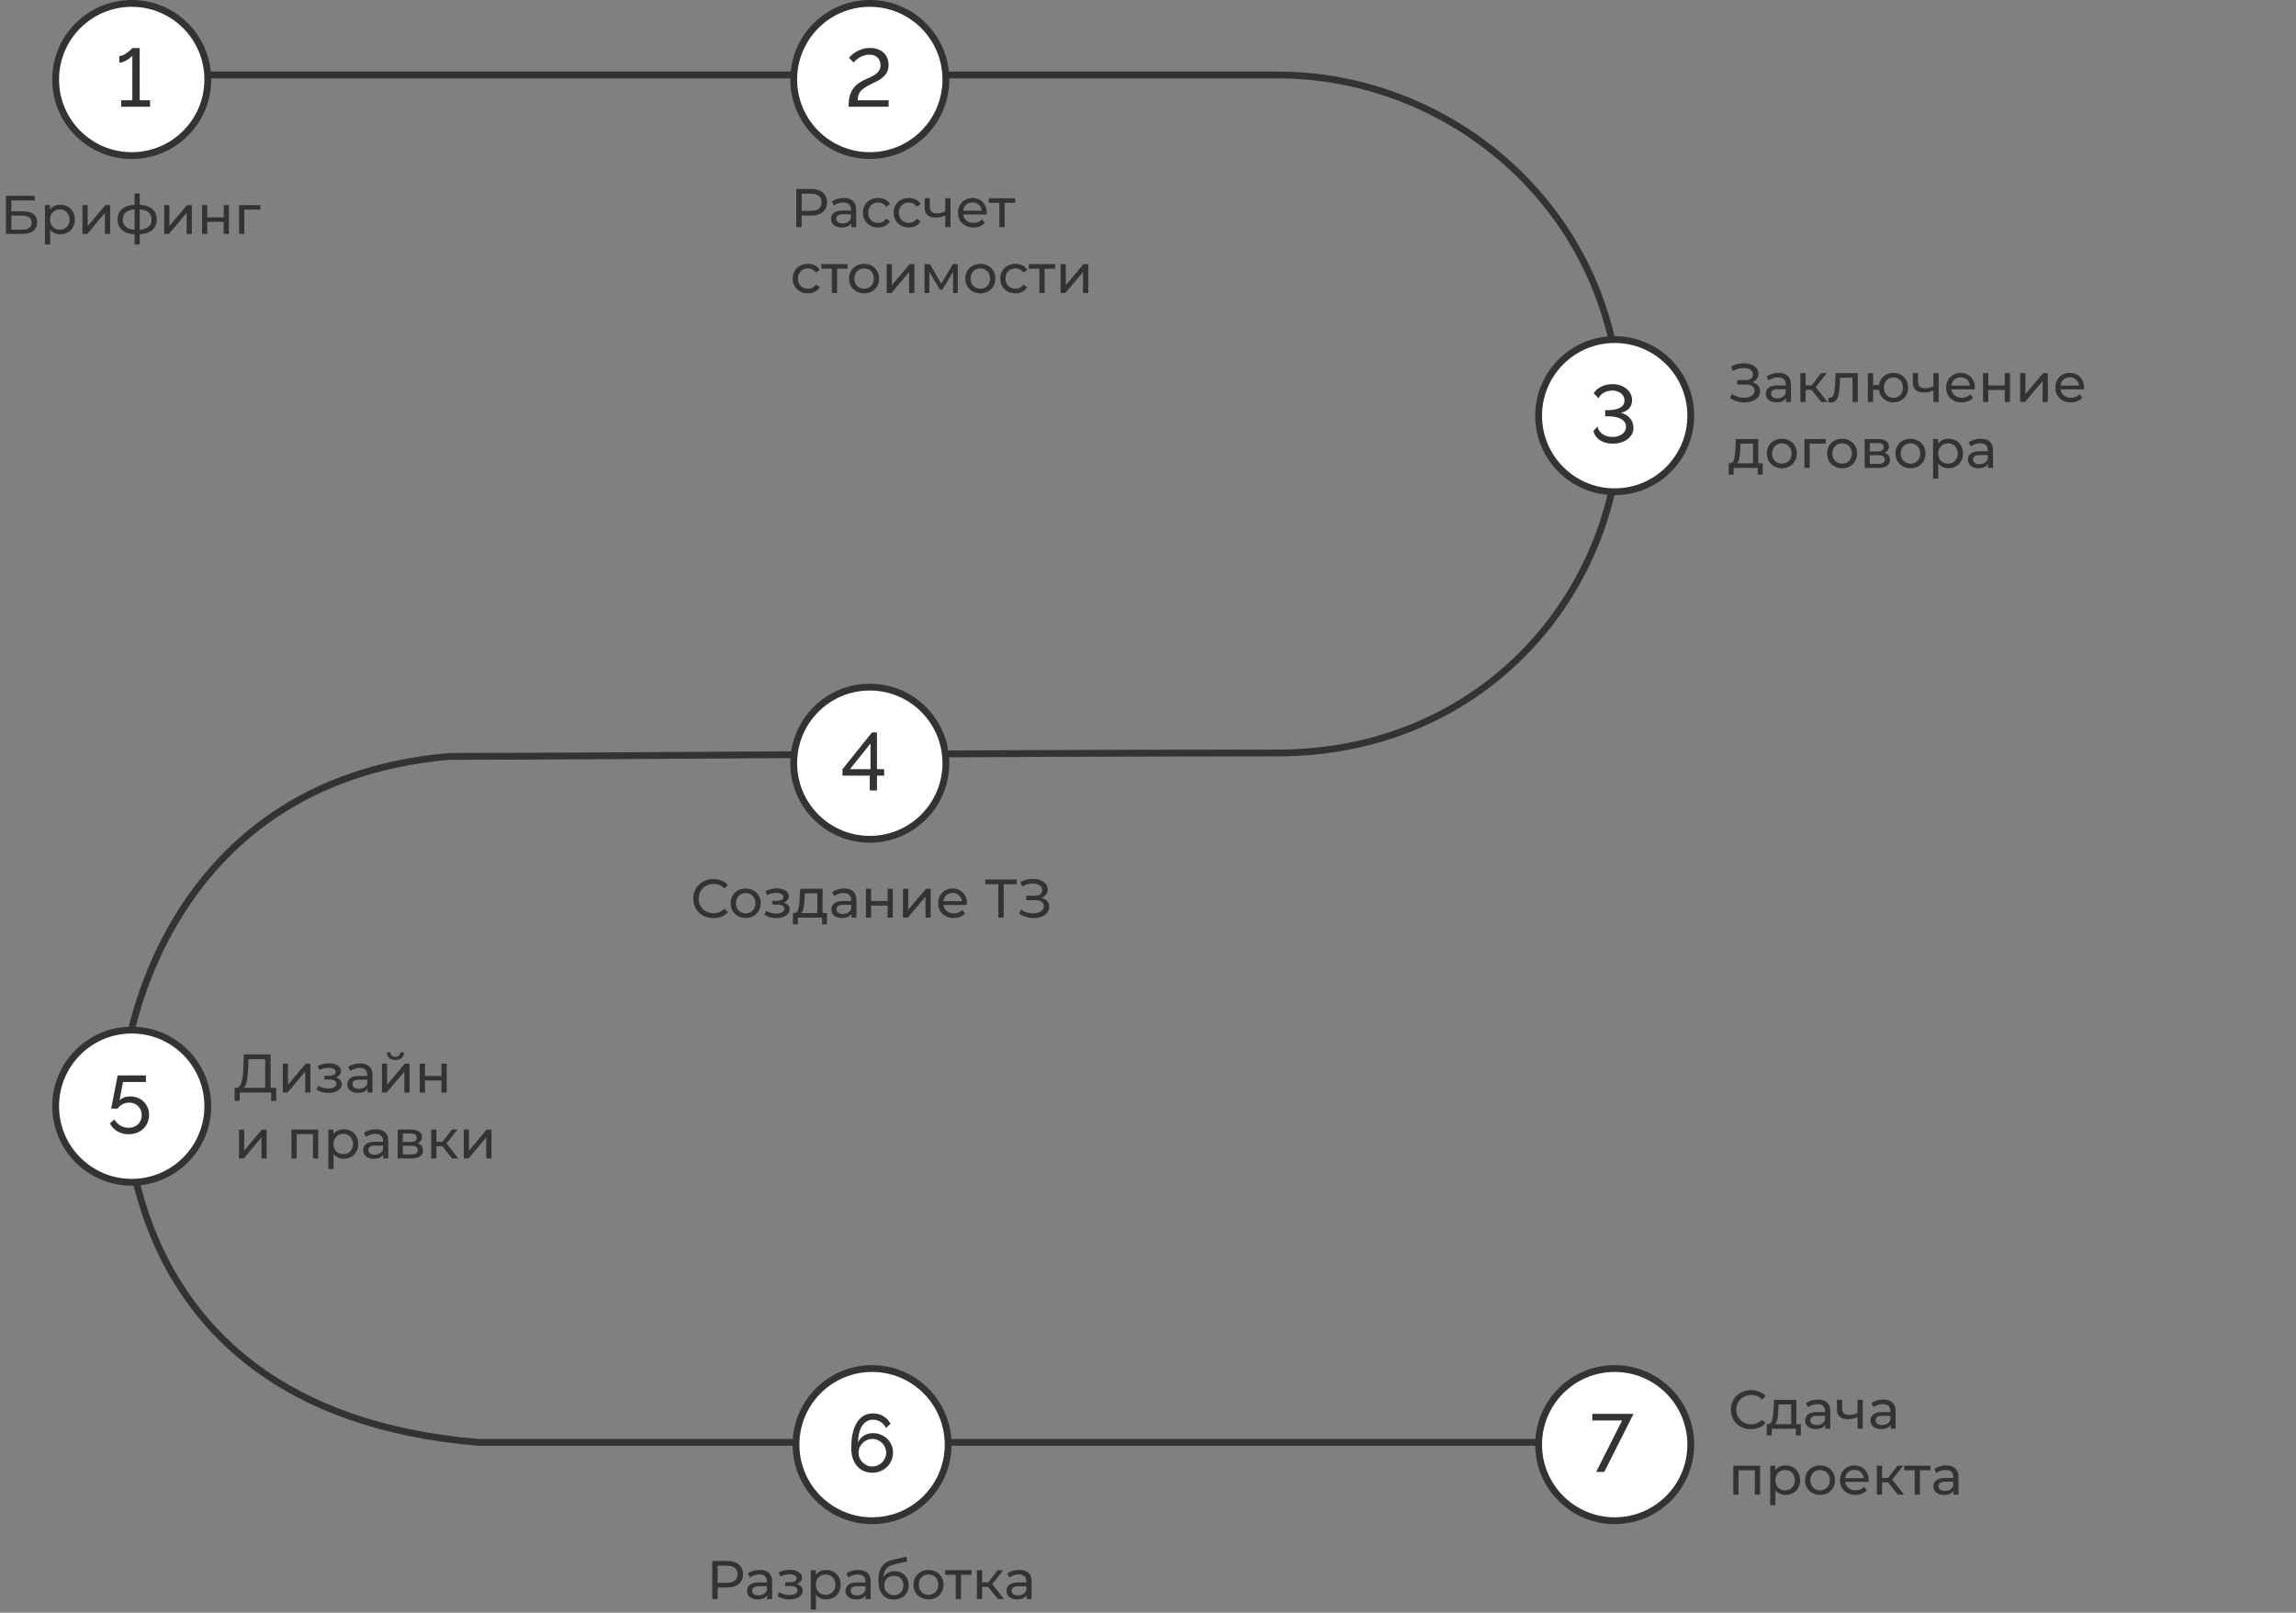 <svg width="1011" height="710" viewBox="0 0 1011 710" fill="none" xmlns="http://www.w3.org/2000/svg">
<rect x="0" y="0" width="1011" height="710" fill="#808080" stroke="none"/>
<path d="M2.616 86.2H15.288V88.24H4.992V93.04H10.224C12.224 93.04 13.744 93.456 14.784 94.288C15.824 95.12 16.344 96.32 16.344 97.888C16.344 99.536 15.776 100.8 14.64 101.68C13.52 102.56 11.912 103 9.816 103H2.616L2.616 86.2ZM9.72 101.104C11.096 101.104 12.144 100.84 12.864 100.312C13.584 99.784 13.944 99.008 13.944 97.984C13.944 95.952 12.536 94.936 9.72 94.936H4.992V101.104H9.72ZM26.531 90.16C27.763 90.16 28.867 90.432 29.843 90.976C30.819 91.52 31.579 92.28 32.123 93.256C32.683 94.232 32.963 95.36 32.963 96.64C32.963 97.92 32.683 99.056 32.123 100.048C31.579 101.024 30.819 101.784 29.843 102.328C28.867 102.872 27.763 103.144 26.531 103.144C25.619 103.144 24.779 102.968 24.011 102.616C23.259 102.264 22.619 101.752 22.091 101.08V107.656H19.787V90.28H21.995V92.296C22.507 91.592 23.155 91.064 23.939 90.712C24.723 90.344 25.587 90.16 26.531 90.16ZM26.339 101.128C27.155 101.128 27.883 100.944 28.523 100.576C29.179 100.192 29.691 99.664 30.059 98.992C30.443 98.304 30.635 97.52 30.635 96.64C30.635 95.76 30.443 94.984 30.059 94.312C29.691 93.624 29.179 93.096 28.523 92.728C27.883 92.36 27.155 92.176 26.339 92.176C25.539 92.176 24.811 92.368 24.155 92.752C23.515 93.12 23.003 93.64 22.619 94.312C22.251 94.984 22.067 95.76 22.067 96.64C22.067 97.52 22.251 98.304 22.619 98.992C22.987 99.664 23.499 100.192 24.155 100.576C24.811 100.944 25.539 101.128 26.339 101.128ZM36.31 90.28H38.614V99.544L46.414 90.28H48.502V103H46.198V93.736L38.422 103H36.31V90.28ZM69.03 96.616C69.03 98.584 68.374 100.136 67.062 101.272C65.75 102.408 63.902 103.04 61.518 103.168V107.656H59.262V103.168C56.878 103.04 55.03 102.416 53.718 101.296C52.422 100.16 51.774 98.6 51.774 96.616C51.774 94.648 52.422 93.112 53.718 92.008C55.014 90.904 56.862 90.288 59.262 90.16V85.192H61.518V90.16C63.902 90.288 65.75 90.912 67.062 92.032C68.374 93.136 69.03 94.664 69.03 96.616ZM54.054 96.616C54.054 97.976 54.486 99.04 55.35 99.808C56.23 100.576 57.534 101.016 59.262 101.128V92.2C57.518 92.312 56.214 92.744 55.35 93.496C54.486 94.248 54.054 95.288 54.054 96.616ZM61.518 101.152C65.006 100.88 66.75 99.368 66.75 96.616C66.75 95.272 66.31 94.232 65.43 93.496C64.55 92.744 63.246 92.312 61.518 92.2V101.152ZM72.287 90.28H74.591V99.544L82.391 90.28H84.479V103H82.175V93.736L74.399 103H72.287V90.28ZM88.951 90.28H91.255V95.68H98.503V90.28H100.807V103H98.503V97.672L91.255 97.672V103H88.951V90.28ZM114.647 92.296H107.591V103H105.287V90.28H114.647V92.296Z" fill="#333333"/>
<circle cx="58" cy="35" r="33.5" fill="white" stroke="#333333" stroke-width="3"/>
<path d="M66.084 44.12V47H53.376V44.12H58.272V24.5C58.08 24.788 57.756 25.112 57.3 25.472C56.868 25.808 56.376 26.144 55.824 26.48C55.296 26.792 54.732 27.056 54.132 27.272C53.556 27.488 53.028 27.596 52.548 27.596V24.644C53.196 24.644 53.844 24.476 54.492 24.14C55.164 23.78 55.776 23.384 56.328 22.952C56.88 22.52 57.336 22.124 57.696 21.764C58.056 21.404 58.248 21.2 58.272 21.152H61.512V44.12H66.084Z" fill="#333333"/>
<path d="M771.656 168.24C772.712 168.528 773.536 169.032 774.128 169.752C774.72 170.456 775.016 171.304 775.016 172.296C775.016 173.288 774.696 174.16 774.056 174.912C773.432 175.648 772.592 176.216 771.536 176.616C770.496 177 769.36 177.192 768.128 177.192C767.008 177.192 765.896 177.024 764.792 176.688C763.688 176.352 762.68 175.848 761.768 175.176L762.608 173.4C763.344 173.976 764.168 174.408 765.08 174.696C765.992 174.984 766.912 175.128 767.84 175.128C769.184 175.128 770.312 174.848 771.224 174.288C772.136 173.712 772.592 172.928 772.592 171.936C772.592 171.088 772.248 170.44 771.56 169.992C770.872 169.528 769.904 169.296 768.656 169.296H764.912V167.352H768.488C769.56 167.352 770.392 167.136 770.984 166.704C771.592 166.256 771.896 165.64 771.896 164.856C771.896 163.976 771.504 163.28 770.72 162.768C769.936 162.256 768.944 162 767.744 162C766.96 162 766.16 162.112 765.344 162.336C764.544 162.56 763.784 162.896 763.064 163.344L762.296 161.376C763.144 160.896 764.04 160.536 764.984 160.296C765.928 160.056 766.872 159.936 767.816 159.936C769 159.936 770.088 160.12 771.08 160.488C772.072 160.856 772.856 161.392 773.432 162.096C774.024 162.8 774.32 163.624 774.32 164.568C774.32 165.416 774.08 166.16 773.6 166.8C773.136 167.44 772.488 167.92 771.656 168.24ZM783.166 164.16C784.926 164.16 786.27 164.592 787.198 165.456C788.142 166.32 788.614 167.608 788.614 169.32V177H786.43V175.32C786.046 175.912 785.494 176.368 784.774 176.688C784.07 176.992 783.23 177.144 782.254 177.144C780.83 177.144 779.686 176.8 778.822 176.112C777.974 175.424 777.55 174.52 777.55 173.4C777.55 172.28 777.958 171.384 778.774 170.712C779.59 170.024 780.886 169.68 782.662 169.68H786.31V169.224C786.31 168.232 786.022 167.472 785.446 166.944C784.87 166.416 784.022 166.152 782.902 166.152C782.15 166.152 781.414 166.28 780.694 166.536C779.974 166.776 779.366 167.104 778.87 167.52L777.91 165.792C778.566 165.264 779.35 164.864 780.262 164.592C781.174 164.304 782.142 164.16 783.166 164.16ZM782.638 175.368C783.518 175.368 784.278 175.176 784.918 174.792C785.558 174.392 786.022 173.832 786.31 173.112V171.336H782.758C780.806 171.336 779.83 171.992 779.83 173.304C779.83 173.944 780.078 174.448 780.574 174.816C781.07 175.184 781.758 175.368 782.638 175.368ZM797.707 171.624H795.067V177H792.763V164.28H795.067V169.656H797.755L801.883 164.28H804.355L799.531 170.4L804.691 177H801.979L797.707 171.624ZM818.027 164.28V177H815.723V166.296H810.251L810.107 169.128C810.027 170.84 809.875 172.272 809.651 173.424C809.427 174.56 809.059 175.472 808.547 176.16C808.035 176.848 807.323 177.192 806.411 177.192C805.995 177.192 805.523 177.12 804.995 176.976L805.139 175.032C805.347 175.08 805.539 175.104 805.715 175.104C806.355 175.104 806.835 174.824 807.155 174.264C807.475 173.704 807.683 173.04 807.779 172.272C807.875 171.504 807.963 170.408 808.043 168.984L808.259 164.28H818.027ZM833.738 164.16C834.97 164.16 836.074 164.44 837.05 165C838.026 165.544 838.794 166.312 839.354 167.304C839.914 168.28 840.194 169.392 840.194 170.64C840.194 171.888 839.914 173.008 839.354 174C838.794 174.976 838.026 175.744 837.05 176.304C836.074 176.864 834.97 177.144 833.738 177.144C832.618 177.144 831.602 176.912 830.69 176.448C829.778 175.984 829.026 175.336 828.434 174.504C827.858 173.656 827.498 172.696 827.354 171.624H824.786V177H822.482V164.28H824.786V169.488H827.378C827.538 168.432 827.906 167.504 828.482 166.704C829.074 165.888 829.818 165.264 830.714 164.832C831.626 164.384 832.634 164.16 833.738 164.16ZM833.738 175.128C834.522 175.128 835.226 174.944 835.85 174.576C836.49 174.208 836.994 173.688 837.362 173.016C837.73 172.328 837.914 171.536 837.914 170.64C837.914 169.76 837.73 168.984 837.362 168.312C836.994 167.624 836.49 167.096 835.85 166.728C835.226 166.36 834.522 166.176 833.738 166.176C832.954 166.176 832.242 166.36 831.602 166.728C830.962 167.096 830.458 167.624 830.09 168.312C829.738 168.984 829.562 169.76 829.562 170.64C829.562 171.536 829.738 172.328 830.09 173.016C830.458 173.688 830.962 174.208 831.602 174.576C832.242 174.944 832.954 175.128 833.738 175.128ZM853.657 164.28V177H851.353V171.864C849.977 172.504 848.609 172.824 847.249 172.824C845.665 172.824 844.441 172.456 843.577 171.72C842.713 170.984 842.281 169.88 842.281 168.408V164.28H844.585V168.264C844.585 169.144 844.857 169.808 845.401 170.256C845.961 170.704 846.737 170.928 847.729 170.928C848.849 170.928 850.057 170.648 851.353 170.088V164.28H853.657ZM869.626 170.712C869.626 170.888 869.61 171.12 869.578 171.408H859.258C859.402 172.528 859.89 173.432 860.722 174.12C861.57 174.792 862.618 175.128 863.866 175.128C865.386 175.128 866.61 174.616 867.538 173.592L868.81 175.08C868.234 175.752 867.514 176.264 866.65 176.616C865.802 176.968 864.85 177.144 863.794 177.144C862.45 177.144 861.258 176.872 860.218 176.328C859.178 175.768 858.37 174.992 857.794 174C857.234 173.008 856.954 171.888 856.954 170.64C856.954 169.408 857.226 168.296 857.77 167.304C858.33 166.312 859.09 165.544 860.05 165C861.026 164.44 862.122 164.16 863.338 164.16C864.554 164.16 865.634 164.44 866.578 165C867.538 165.544 868.282 166.312 868.81 167.304C869.354 168.296 869.626 169.432 869.626 170.712ZM863.338 166.104C862.234 166.104 861.306 166.44 860.554 167.112C859.818 167.784 859.386 168.664 859.258 169.752H867.418C867.29 168.68 866.85 167.808 866.098 167.136C865.362 166.448 864.442 166.104 863.338 166.104ZM873.201 164.28H875.505V169.68H882.753V164.28H885.057V177H882.753V171.672H875.505V177H873.201V164.28ZM889.537 164.28H891.841V173.544L899.641 164.28H901.729V177H899.425V167.736L891.649 177H889.537V164.28ZM917.697 170.712C917.697 170.888 917.681 171.12 917.649 171.408H907.329C907.473 172.528 907.961 173.432 908.793 174.12C909.641 174.792 910.689 175.128 911.937 175.128C913.457 175.128 914.681 174.616 915.609 173.592L916.881 175.08C916.305 175.752 915.585 176.264 914.721 176.616C913.873 176.968 912.921 177.144 911.865 177.144C910.521 177.144 909.329 176.872 908.289 176.328C907.249 175.768 906.441 174.992 905.865 174C905.305 173.008 905.025 171.888 905.025 170.64C905.025 169.408 905.297 168.296 905.841 167.304C906.401 166.312 907.161 165.544 908.121 165C909.097 164.44 910.193 164.16 911.409 164.16C912.625 164.16 913.705 164.44 914.649 165C915.609 165.544 916.353 166.312 916.881 167.304C917.425 168.296 917.697 169.432 917.697 170.712ZM911.409 166.104C910.305 166.104 909.377 166.44 908.625 167.112C907.889 167.784 907.457 168.664 907.329 169.752H915.489C915.361 168.68 914.921 167.808 914.169 167.136C913.433 166.448 912.513 166.104 911.409 166.104ZM776.168 203.984V208.952H774.008V206H763.376V208.952H761.192V203.984H761.864C762.68 203.936 763.24 203.36 763.544 202.256C763.848 201.152 764.056 199.592 764.168 197.576L764.36 193.28H774.224V203.984H776.168ZM766.28 197.744C766.216 199.344 766.08 200.672 765.872 201.728C765.68 202.768 765.32 203.52 764.792 203.984H771.92V195.296H766.4L766.28 197.744ZM784.618 206.144C783.354 206.144 782.218 205.864 781.21 205.304C780.202 204.744 779.41 203.976 778.834 203C778.274 202.008 777.994 200.888 777.994 199.64C777.994 198.392 778.274 197.28 778.834 196.304C779.41 195.312 780.202 194.544 781.21 194C782.218 193.44 783.354 193.16 784.618 193.16C785.882 193.16 787.01 193.44 788.002 194C789.01 194.544 789.794 195.312 790.354 196.304C790.93 197.28 791.218 198.392 791.218 199.64C791.218 200.888 790.93 202.008 790.354 203C789.794 203.976 789.01 204.744 788.002 205.304C787.01 205.864 785.882 206.144 784.618 206.144ZM784.618 204.128C785.434 204.128 786.162 203.944 786.802 203.576C787.458 203.192 787.97 202.664 788.338 201.992C788.706 201.304 788.89 200.52 788.89 199.64C788.89 198.76 788.706 197.984 788.338 197.312C787.97 196.624 787.458 196.096 786.802 195.728C786.162 195.36 785.434 195.176 784.618 195.176C783.802 195.176 783.066 195.36 782.41 195.728C781.77 196.096 781.258 196.624 780.874 197.312C780.506 197.984 780.322 198.76 780.322 199.64C780.322 200.52 780.506 201.304 780.874 201.992C781.258 202.664 781.77 203.192 782.41 203.576C783.066 203.944 783.802 204.128 784.618 204.128ZM803.905 195.296H796.849V206H794.545V193.28H803.905V195.296ZM811.149 206.144C809.885 206.144 808.749 205.864 807.741 205.304C806.733 204.744 805.941 203.976 805.365 203C804.805 202.008 804.525 200.888 804.525 199.64C804.525 198.392 804.805 197.28 805.365 196.304C805.941 195.312 806.733 194.544 807.741 194C808.749 193.44 809.885 193.16 811.149 193.16C812.413 193.16 813.541 193.44 814.533 194C815.541 194.544 816.325 195.312 816.885 196.304C817.461 197.28 817.749 198.392 817.749 199.64C817.749 200.888 817.461 202.008 816.885 203C816.325 203.976 815.541 204.744 814.533 205.304C813.541 205.864 812.413 206.144 811.149 206.144ZM811.149 204.128C811.965 204.128 812.693 203.944 813.333 203.576C813.989 203.192 814.501 202.664 814.869 201.992C815.237 201.304 815.421 200.52 815.421 199.64C815.421 198.76 815.237 197.984 814.869 197.312C814.501 196.624 813.989 196.096 813.333 195.728C812.693 195.36 811.965 195.176 811.149 195.176C810.333 195.176 809.597 195.36 808.941 195.728C808.301 196.096 807.789 196.624 807.405 197.312C807.037 197.984 806.853 198.76 806.853 199.64C806.853 200.52 807.037 201.304 807.405 201.992C807.789 202.664 808.301 203.192 808.941 203.576C809.597 203.944 810.333 204.128 811.149 204.128ZM829.74 199.4C831.388 199.816 832.212 200.848 832.212 202.496C832.212 203.616 831.788 204.48 830.94 205.088C830.108 205.696 828.86 206 827.196 206H821.076V193.28H826.98C828.484 193.28 829.66 193.568 830.508 194.144C831.356 194.704 831.78 195.504 831.78 196.544C831.78 197.216 831.596 197.8 831.228 198.296C830.876 198.776 830.38 199.144 829.74 199.4ZM823.332 198.752H826.788C827.668 198.752 828.332 198.592 828.78 198.272C829.244 197.952 829.476 197.488 829.476 196.88C829.476 195.664 828.58 195.056 826.788 195.056H823.332V198.752ZM827.028 204.224C827.988 204.224 828.708 204.072 829.188 203.768C829.668 203.464 829.908 202.992 829.908 202.352C829.908 201.696 829.684 201.208 829.236 200.888C828.804 200.568 828.116 200.408 827.172 200.408H823.332V204.224H827.028ZM841.266 206.144C840.002 206.144 838.866 205.864 837.858 205.304C836.85 204.744 836.058 203.976 835.482 203C834.922 202.008 834.642 200.888 834.642 199.64C834.642 198.392 834.922 197.28 835.482 196.304C836.058 195.312 836.85 194.544 837.858 194C838.866 193.44 840.002 193.16 841.266 193.16C842.53 193.16 843.658 193.44 844.65 194C845.658 194.544 846.442 195.312 847.002 196.304C847.578 197.28 847.866 198.392 847.866 199.64C847.866 200.888 847.578 202.008 847.002 203C846.442 203.976 845.658 204.744 844.65 205.304C843.658 205.864 842.53 206.144 841.266 206.144ZM841.266 204.128C842.082 204.128 842.81 203.944 843.45 203.576C844.106 203.192 844.618 202.664 844.986 201.992C845.354 201.304 845.538 200.52 845.538 199.64C845.538 198.76 845.354 197.984 844.986 197.312C844.618 196.624 844.106 196.096 843.45 195.728C842.81 195.36 842.082 195.176 841.266 195.176C840.45 195.176 839.714 195.36 839.058 195.728C838.418 196.096 837.906 196.624 837.522 197.312C837.154 197.984 836.97 198.76 836.97 199.64C836.97 200.52 837.154 201.304 837.522 201.992C837.906 202.664 838.418 203.192 839.058 203.576C839.714 203.944 840.45 204.128 841.266 204.128ZM857.937 193.16C859.169 193.16 860.273 193.432 861.249 193.976C862.225 194.52 862.985 195.28 863.529 196.256C864.089 197.232 864.369 198.36 864.369 199.64C864.369 200.92 864.089 202.056 863.529 203.048C862.985 204.024 862.225 204.784 861.249 205.328C860.273 205.872 859.169 206.144 857.937 206.144C857.025 206.144 856.185 205.968 855.417 205.616C854.665 205.264 854.025 204.752 853.497 204.08V210.656H851.193V193.28H853.401V195.296C853.913 194.592 854.561 194.064 855.345 193.712C856.129 193.344 856.993 193.16 857.937 193.16ZM857.745 204.128C858.561 204.128 859.289 203.944 859.929 203.576C860.585 203.192 861.097 202.664 861.465 201.992C861.849 201.304 862.041 200.52 862.041 199.64C862.041 198.76 861.849 197.984 861.465 197.312C861.097 196.624 860.585 196.096 859.929 195.728C859.289 195.36 858.561 195.176 857.745 195.176C856.945 195.176 856.217 195.368 855.561 195.752C854.921 196.12 854.409 196.64 854.025 197.312C853.657 197.984 853.473 198.76 853.473 199.64C853.473 200.52 853.657 201.304 854.025 201.992C854.393 202.664 854.905 203.192 855.561 203.576C856.217 203.944 856.945 204.128 857.745 204.128ZM872.135 193.16C873.895 193.16 875.239 193.592 876.167 194.456C877.111 195.32 877.583 196.608 877.583 198.32V206H875.399V204.32C875.015 204.912 874.463 205.368 873.743 205.688C873.039 205.992 872.199 206.144 871.223 206.144C869.799 206.144 868.655 205.8 867.791 205.112C866.943 204.424 866.519 203.52 866.519 202.4C866.519 201.28 866.927 200.384 867.743 199.712C868.559 199.024 869.855 198.68 871.631 198.68H875.279V198.224C875.279 197.232 874.991 196.472 874.415 195.944C873.839 195.416 872.991 195.152 871.871 195.152C871.119 195.152 870.383 195.28 869.663 195.536C868.943 195.776 868.335 196.104 867.839 196.52L866.879 194.792C867.535 194.264 868.319 193.864 869.231 193.592C870.143 193.304 871.111 193.16 872.135 193.16ZM871.607 204.368C872.487 204.368 873.247 204.176 873.887 203.792C874.527 203.392 874.991 202.832 875.279 202.112V200.336H871.727C869.775 200.336 868.799 200.992 868.799 202.304C868.799 202.944 869.047 203.448 869.543 203.816C870.039 204.184 870.727 204.368 871.607 204.368Z" fill="#333333"/>
<path d="M92 33C92 33 415 32.999 562.5 33C637.854 33 706.476 90 713 171C719.604 253 658 331.5 562.5 331.5C417.037 331.5 262.5 333 198 333C69 344 55.5 466 55.5 466C55.5 466 37.5 620.5 210.5 635H677" stroke="#333333" stroke-width="3"/>
<path d="M357.168 83.2C359.344 83.2 361.056 83.72 362.304 84.76C363.552 85.8 364.176 87.232 364.176 89.056C364.176 90.88 363.552 92.312 362.304 93.352C361.056 94.392 359.344 94.912 357.168 94.912H353.016V100H350.616V83.2H357.168ZM357.096 92.824C358.616 92.824 359.776 92.504 360.576 91.864C361.376 91.208 361.776 90.272 361.776 89.056C361.776 87.84 361.376 86.912 360.576 86.272C359.776 85.616 358.616 85.288 357.096 85.288H353.016V92.824H357.096ZM371.549 87.16C373.309 87.16 374.653 87.592 375.581 88.456C376.525 89.32 376.997 90.608 376.997 92.32V100H374.813V98.32C374.429 98.912 373.877 99.368 373.157 99.688C372.453 99.992 371.613 100.144 370.637 100.144C369.213 100.144 368.069 99.8 367.205 99.112C366.357 98.424 365.933 97.52 365.933 96.4C365.933 95.28 366.341 94.384 367.157 93.712C367.973 93.024 369.269 92.68 371.045 92.68H374.693V92.224C374.693 91.232 374.405 90.472 373.829 89.944C373.253 89.416 372.405 89.152 371.285 89.152C370.533 89.152 369.797 89.28 369.077 89.536C368.357 89.776 367.749 90.104 367.253 90.52L366.293 88.792C366.949 88.264 367.733 87.864 368.645 87.592C369.557 87.304 370.525 87.16 371.549 87.16ZM371.021 98.368C371.901 98.368 372.661 98.176 373.301 97.792C373.941 97.392 374.405 96.832 374.693 96.112V94.336H371.141C369.189 94.336 368.213 94.992 368.213 96.304C368.213 96.944 368.461 97.448 368.957 97.816C369.453 98.184 370.141 98.368 371.021 98.368ZM386.69 100.144C385.394 100.144 384.234 99.864 383.21 99.304C382.202 98.744 381.41 97.976 380.834 97C380.258 96.008 379.97 94.888 379.97 93.64C379.97 92.392 380.258 91.28 380.834 90.304C381.41 89.312 382.202 88.544 383.21 88C384.234 87.44 385.394 87.16 386.69 87.16C387.842 87.16 388.866 87.392 389.762 87.856C390.674 88.32 391.378 88.992 391.874 89.872L390.122 91C389.722 90.392 389.226 89.936 388.634 89.632C388.042 89.328 387.386 89.176 386.666 89.176C385.834 89.176 385.082 89.36 384.41 89.728C383.754 90.096 383.234 90.624 382.85 91.312C382.482 91.984 382.298 92.76 382.298 93.64C382.298 94.536 382.482 95.328 382.85 96.016C383.234 96.688 383.754 97.208 384.41 97.576C385.082 97.944 385.834 98.128 386.666 98.128C387.386 98.128 388.042 97.976 388.634 97.672C389.226 97.368 389.722 96.912 390.122 96.304L391.874 97.408C391.378 98.288 390.674 98.968 389.762 99.448C388.866 99.912 387.842 100.144 386.69 100.144ZM400.214 100.144C398.918 100.144 397.758 99.864 396.734 99.304C395.726 98.744 394.934 97.976 394.358 97C393.782 96.008 393.494 94.888 393.494 93.64C393.494 92.392 393.782 91.28 394.358 90.304C394.934 89.312 395.726 88.544 396.734 88C397.758 87.44 398.918 87.16 400.214 87.16C401.366 87.16 402.39 87.392 403.286 87.856C404.198 88.32 404.902 88.992 405.398 89.872L403.646 91C403.246 90.392 402.75 89.936 402.158 89.632C401.566 89.328 400.91 89.176 400.19 89.176C399.358 89.176 398.606 89.36 397.934 89.728C397.278 90.096 396.758 90.624 396.374 91.312C396.006 91.984 395.822 92.76 395.822 93.64C395.822 94.536 396.006 95.328 396.374 96.016C396.758 96.688 397.278 97.208 397.934 97.576C398.606 97.944 399.358 98.128 400.19 98.128C400.91 98.128 401.566 97.976 402.158 97.672C402.75 97.368 403.246 96.912 403.646 96.304L405.398 97.408C404.902 98.288 404.198 98.968 403.286 99.448C402.39 99.912 401.366 100.144 400.214 100.144ZM418.532 87.28V100H416.228V94.864C414.852 95.504 413.484 95.824 412.124 95.824C410.54 95.824 409.316 95.456 408.452 94.72C407.588 93.984 407.156 92.88 407.156 91.408V87.28H409.46V91.264C409.46 92.144 409.732 92.808 410.276 93.256C410.836 93.704 411.612 93.928 412.604 93.928C413.724 93.928 414.932 93.648 416.228 93.088V87.28H418.532ZM434.501 93.712C434.501 93.888 434.485 94.12 434.453 94.408H424.133C424.277 95.528 424.765 96.432 425.597 97.12C426.445 97.792 427.493 98.128 428.741 98.128C430.261 98.128 431.485 97.616 432.413 96.592L433.685 98.08C433.109 98.752 432.389 99.264 431.525 99.616C430.677 99.968 429.725 100.144 428.669 100.144C427.325 100.144 426.133 99.872 425.093 99.328C424.053 98.768 423.245 97.992 422.669 97C422.109 96.008 421.829 94.888 421.829 93.64C421.829 92.408 422.101 91.296 422.645 90.304C423.205 89.312 423.965 88.544 424.925 88C425.901 87.44 426.997 87.16 428.213 87.16C429.429 87.16 430.509 87.44 431.453 88C432.413 88.544 433.157 89.312 433.685 90.304C434.229 91.296 434.501 92.432 434.501 93.712ZM428.213 89.104C427.109 89.104 426.181 89.44 425.429 90.112C424.693 90.784 424.261 91.664 424.133 92.752H432.293C432.165 91.68 431.725 90.808 430.973 90.136C430.237 89.448 429.317 89.104 428.213 89.104ZM447.017 89.296H442.361V100H440.057V89.296H435.401V87.28H447.017V89.296ZM355.776 129.144C354.48 129.144 353.32 128.864 352.296 128.304C351.288 127.744 350.496 126.976 349.92 126C349.344 125.008 349.056 123.888 349.056 122.64C349.056 121.392 349.344 120.28 349.92 119.304C350.496 118.312 351.288 117.544 352.296 117C353.32 116.44 354.48 116.16 355.776 116.16C356.928 116.16 357.952 116.392 358.848 116.856C359.76 117.32 360.464 117.992 360.96 118.872L359.208 120C358.808 119.392 358.312 118.936 357.72 118.632C357.128 118.328 356.472 118.176 355.752 118.176C354.92 118.176 354.168 118.36 353.496 118.728C352.84 119.096 352.32 119.624 351.936 120.312C351.568 120.984 351.384 121.76 351.384 122.64C351.384 123.536 351.568 124.328 351.936 125.016C352.32 125.688 352.84 126.208 353.496 126.576C354.168 126.944 354.92 127.128 355.752 127.128C356.472 127.128 357.128 126.976 357.72 126.672C358.312 126.368 358.808 125.912 359.208 125.304L360.96 126.408C360.464 127.288 359.76 127.968 358.848 128.448C357.952 128.912 356.928 129.144 355.776 129.144ZM373.259 118.296H368.603V129H366.299V118.296H361.643V116.28H373.259V118.296ZM380.5 129.144C379.236 129.144 378.1 128.864 377.092 128.304C376.084 127.744 375.292 126.976 374.716 126C374.156 125.008 373.876 123.888 373.876 122.64C373.876 121.392 374.156 120.28 374.716 119.304C375.292 118.312 376.084 117.544 377.092 117C378.1 116.44 379.236 116.16 380.5 116.16C381.764 116.16 382.892 116.44 383.884 117C384.892 117.544 385.676 118.312 386.236 119.304C386.812 120.28 387.1 121.392 387.1 122.64C387.1 123.888 386.812 125.008 386.236 126C385.676 126.976 384.892 127.744 383.884 128.304C382.892 128.864 381.764 129.144 380.5 129.144ZM380.5 127.128C381.316 127.128 382.044 126.944 382.684 126.576C383.34 126.192 383.852 125.664 384.22 124.992C384.588 124.304 384.772 123.52 384.772 122.64C384.772 121.76 384.588 120.984 384.22 120.312C383.852 119.624 383.34 119.096 382.684 118.728C382.044 118.36 381.316 118.176 380.5 118.176C379.684 118.176 378.948 118.36 378.292 118.728C377.652 119.096 377.14 119.624 376.756 120.312C376.388 120.984 376.204 121.76 376.204 122.64C376.204 123.52 376.388 124.304 376.756 124.992C377.14 125.664 377.652 126.192 378.292 126.576C378.948 126.944 379.684 127.128 380.5 127.128ZM390.427 116.28H392.731V125.544L400.531 116.28H402.619V129H400.315V119.736L392.539 129H390.427V116.28ZM421.755 116.28V129H419.667V119.712L414.915 127.56H413.907L409.203 119.688V129H407.091V116.28H409.467L414.459 124.872L419.595 116.28H421.755ZM431.688 129.144C430.424 129.144 429.288 128.864 428.28 128.304C427.272 127.744 426.48 126.976 425.904 126C425.344 125.008 425.064 123.888 425.064 122.64C425.064 121.392 425.344 120.28 425.904 119.304C426.48 118.312 427.272 117.544 428.28 117C429.288 116.44 430.424 116.16 431.688 116.16C432.952 116.16 434.08 116.44 435.072 117C436.08 117.544 436.864 118.312 437.424 119.304C438 120.28 438.288 121.392 438.288 122.64C438.288 123.888 438 125.008 437.424 126C436.864 126.976 436.08 127.744 435.072 128.304C434.08 128.864 432.952 129.144 431.688 129.144ZM431.688 127.128C432.504 127.128 433.232 126.944 433.872 126.576C434.528 126.192 435.04 125.664 435.408 124.992C435.776 124.304 435.96 123.52 435.96 122.64C435.96 121.76 435.776 120.984 435.408 120.312C435.04 119.624 434.528 119.096 433.872 118.728C433.232 118.36 432.504 118.176 431.688 118.176C430.872 118.176 430.136 118.36 429.48 118.728C428.84 119.096 428.328 119.624 427.944 120.312C427.576 120.984 427.392 121.76 427.392 122.64C427.392 123.52 427.576 124.304 427.944 124.992C428.328 125.664 428.84 126.192 429.48 126.576C430.136 126.944 430.872 127.128 431.688 127.128ZM447.159 129.144C445.863 129.144 444.703 128.864 443.679 128.304C442.671 127.744 441.879 126.976 441.303 126C440.727 125.008 440.439 123.888 440.439 122.64C440.439 121.392 440.727 120.28 441.303 119.304C441.879 118.312 442.671 117.544 443.679 117C444.703 116.44 445.863 116.16 447.159 116.16C448.311 116.16 449.335 116.392 450.231 116.856C451.143 117.32 451.847 117.992 452.343 118.872L450.591 120C450.191 119.392 449.695 118.936 449.103 118.632C448.511 118.328 447.855 118.176 447.135 118.176C446.303 118.176 445.551 118.36 444.879 118.728C444.223 119.096 443.703 119.624 443.319 120.312C442.951 120.984 442.767 121.76 442.767 122.64C442.767 123.536 442.951 124.328 443.319 125.016C443.703 125.688 444.223 126.208 444.879 126.576C445.551 126.944 446.303 127.128 447.135 127.128C447.855 127.128 448.511 126.976 449.103 126.672C449.695 126.368 450.191 125.912 450.591 125.304L452.343 126.408C451.847 127.288 451.143 127.968 450.231 128.448C449.335 128.912 448.311 129.144 447.159 129.144ZM464.642 118.296H459.986V129H457.682V118.296H453.026V116.28H464.642V118.296ZM466.998 116.28H469.302V125.544L477.102 116.28H479.19V129H476.886V119.736L469.11 129H466.998V116.28Z" fill="#333333"/>
<circle cx="383" cy="35" r="33.5" fill="white" stroke="#333333" stroke-width="3"/>
<path d="M373.656 47C373.656 45.32 373.8 43.868 374.088 42.644C374.376 41.42 374.808 40.352 375.384 39.44C375.96 38.528 376.668 37.736 377.508 37.064C378.372 36.392 379.368 35.78 380.496 35.228C381.288 34.844 382.116 34.472 382.98 34.112C383.844 33.728 384.624 33.308 385.32 32.852C386.016 32.372 386.592 31.808 387.048 31.16C387.504 30.488 387.732 29.648 387.732 28.64C387.732 28.016 387.624 27.428 387.408 26.876C387.216 26.324 386.916 25.844 386.508 25.436C386.1 25.004 385.584 24.668 384.96 24.428C384.36 24.188 383.64 24.068 382.8 24.068C381.96 24.068 381.18 24.188 380.46 24.428C379.74 24.644 379.092 24.932 378.516 25.292C377.94 25.628 377.424 26 376.968 26.408C376.536 26.792 376.176 27.164 375.888 27.524L373.836 25.472C374.028 25.232 374.364 24.872 374.844 24.392C375.348 23.912 375.984 23.432 376.752 22.952C377.544 22.448 378.468 22.016 379.524 21.656C380.58 21.296 381.78 21.116 383.124 21.116C384.468 21.116 385.644 21.32 386.652 21.728C387.66 22.112 388.5 22.64 389.172 23.312C389.868 23.984 390.384 24.776 390.72 25.688C391.08 26.6 391.26 27.56 391.26 28.568C391.26 29.768 391.044 30.8 390.612 31.664C390.18 32.504 389.616 33.236 388.92 33.86C388.248 34.484 387.48 35.036 386.616 35.516C385.752 35.972 384.876 36.404 383.988 36.812C382.764 37.388 381.744 37.94 380.928 38.468C380.136 38.996 379.488 39.548 378.984 40.124C378.504 40.676 378.168 41.276 377.976 41.924C377.784 42.572 377.688 43.304 377.688 44.12H391.296V47H373.656Z" fill="#333333"/>
<circle cx="711" cy="183" r="33.5" fill="white" stroke="#333333" stroke-width="3"/>
<path d="M710.116 195.324C709.012 195.324 707.98 195.192 707.02 194.928C706.084 194.664 705.244 194.292 704.5 193.812C703.756 193.308 703.132 192.708 702.628 192.012C702.148 191.316 701.824 190.536 701.656 189.672L703.456 187.764C703.504 188.292 703.696 188.832 704.032 189.384C704.368 189.936 704.812 190.44 705.364 190.896C705.94 191.328 706.624 191.688 707.416 191.976C708.208 192.24 709.096 192.372 710.08 192.372C710.896 192.372 711.664 192.264 712.384 192.048C713.104 191.832 713.728 191.532 714.256 191.148C714.808 190.764 715.228 190.296 715.516 189.744C715.828 189.192 715.984 188.58 715.984 187.908C715.984 186.42 715.276 185.28 713.86 184.488C712.444 183.672 710.5 183.264 708.028 183.264H706.804V180.564H708.028C710.26 180.564 712.024 180.216 713.32 179.52C714.64 178.824 715.3 177.756 715.3 176.316C715.3 175.644 715.156 175.032 714.868 174.48C714.58 173.928 714.184 173.472 713.68 173.112C713.2 172.728 712.636 172.44 711.988 172.248C711.364 172.032 710.716 171.924 710.044 171.924C709.276 171.924 708.556 172.02 707.884 172.212C707.236 172.38 706.648 172.62 706.12 172.932C705.592 173.244 705.136 173.616 704.752 174.048C704.392 174.456 704.104 174.888 703.888 175.344L701.764 173.148C702.124 172.524 702.592 171.96 703.168 171.456C703.768 170.952 704.428 170.532 705.148 170.196C705.868 169.836 706.636 169.572 707.452 169.404C708.292 169.212 709.144 169.116 710.008 169.116C711.256 169.116 712.408 169.296 713.464 169.656C714.52 170.016 715.432 170.52 716.2 171.168C716.968 171.792 717.568 172.536 718 173.4C718.432 174.24 718.648 175.164 718.648 176.172C718.648 177.636 718.216 178.848 717.352 179.808C716.488 180.744 715.264 181.404 713.68 181.788C714.52 181.932 715.276 182.208 715.948 182.616C716.644 183.024 717.232 183.516 717.712 184.092C718.216 184.668 718.6 185.316 718.864 186.036C719.128 186.756 719.26 187.512 719.26 188.304C719.26 189.432 719.008 190.428 718.504 191.292C718 192.156 717.328 192.888 716.488 193.488C715.648 194.088 714.676 194.544 713.572 194.856C712.468 195.168 711.316 195.324 710.116 195.324Z" fill="#333333"/>
<circle cx="384" cy="636" r="33.5" fill="white" stroke="#333333" stroke-width="3"/>
<path d="M393.232 639.54C393.232 640.764 392.992 641.916 392.512 642.996C392.056 644.052 391.408 644.988 390.568 645.804C389.752 646.596 388.792 647.22 387.688 647.676C386.584 648.132 385.384 648.36 384.088 648.36C382.72 648.36 381.46 648.108 380.308 647.604C379.18 647.1 378.208 646.38 377.392 645.444C376.576 644.484 375.94 643.332 375.484 641.988C375.052 640.62 374.836 639.072 374.836 637.344C374.836 634.824 375.064 632.628 375.52 630.756C375.976 628.86 376.624 627.288 377.464 626.04C378.304 624.768 379.312 623.82 380.488 623.196C381.664 622.572 382.972 622.26 384.412 622.26C386.068 622.26 387.568 622.656 388.912 623.448C390.28 624.24 391.348 625.356 392.116 626.796L390.172 628.704C389.644 627.576 388.864 626.688 387.832 626.04C386.8 625.368 385.648 625.032 384.376 625.032C383.392 625.032 382.504 625.26 381.712 625.716C380.92 626.148 380.236 626.796 379.66 627.66C379.084 628.524 378.64 629.58 378.328 630.828C378.016 632.052 377.848 633.456 377.824 635.04C378.352 633.792 379.204 632.796 380.38 632.052C381.556 631.308 382.9 630.936 384.412 630.936C385.636 630.936 386.788 631.164 387.868 631.62C388.948 632.052 389.884 632.664 390.676 633.456C391.468 634.224 392.092 635.136 392.548 636.192C393.004 637.224 393.232 638.34 393.232 639.54ZM384.124 645.624C384.94 645.624 385.72 645.468 386.464 645.156C387.208 644.82 387.856 644.376 388.408 643.824C388.96 643.272 389.392 642.636 389.704 641.916C390.04 641.172 390.208 640.38 390.208 639.54C390.208 638.724 390.04 637.944 389.704 637.2C389.392 636.456 388.96 635.82 388.408 635.292C387.856 634.74 387.208 634.308 386.464 633.996C385.72 633.66 384.94 633.492 384.124 633.492C383.284 633.492 382.492 633.66 381.748 633.996C381.028 634.308 380.392 634.74 379.84 635.292C379.288 635.82 378.844 636.456 378.508 637.2C378.196 637.944 378.04 638.724 378.04 639.54C378.04 640.38 378.196 641.172 378.508 641.916C378.844 642.636 379.288 643.272 379.84 643.824C380.392 644.376 381.028 644.82 381.748 645.156C382.492 645.468 383.284 645.624 384.124 645.624Z" fill="#333333"/>
<circle cx="711" cy="636" r="33.5" fill="white" stroke="#333333" stroke-width="3"/>
<path d="M714.256 625.356H701.152V622.44H719.296L706.408 648H702.844L714.256 625.356Z" fill="#333333"/>
<circle cx="58" cy="487" r="33.5" fill="white" stroke="#333333" stroke-width="3"/>
<path d="M57.296 482.692C58.472 482.692 59.564 482.896 60.572 483.304C61.604 483.688 62.492 484.24 63.236 484.96C63.98 485.68 64.568 486.544 65 487.552C65.432 488.536 65.648 489.628 65.648 490.828C65.648 492.1 65.408 493.264 64.928 494.32C64.472 495.352 63.836 496.252 63.02 497.02C62.228 497.764 61.28 498.34 60.176 498.748C59.072 499.156 57.884 499.36 56.612 499.36C54.788 499.36 53.144 498.928 51.68 498.064C50.24 497.2 49.136 496.036 48.368 494.572L50.348 492.844C51.02 493.972 51.908 494.872 53.012 495.544C54.14 496.192 55.352 496.516 56.648 496.516C57.464 496.516 58.22 496.384 58.916 496.12C59.636 495.832 60.248 495.448 60.752 494.968C61.28 494.464 61.688 493.876 61.976 493.204C62.264 492.508 62.408 491.74 62.408 490.9C62.408 490.108 62.264 489.376 61.976 488.704C61.688 488.032 61.292 487.456 60.788 486.976C60.308 486.472 59.732 486.088 59.06 485.824C58.388 485.56 57.668 485.428 56.9 485.428C55.892 485.428 54.932 485.656 54.02 486.112C53.108 486.568 52.376 487.216 51.824 488.056H48.944C48.968 487.936 49.028 487.636 49.124 487.156C49.22 486.652 49.34 486.052 49.484 485.356C49.628 484.636 49.784 483.844 49.952 482.98C50.12 482.116 50.288 481.24 50.456 480.352C50.864 478.288 51.32 475.984 51.824 473.44H64.244V476.356L54.164 476.356L52.616 484.492C53.696 483.292 55.256 482.692 57.296 482.692Z" fill="#333333"/>
<path d="M121.624 478.912V484.672H119.392V481H105.568L105.544 484.672H103.312L103.336 478.912H104.152C105.208 478.848 105.952 478.016 106.384 476.416C106.816 474.8 107.08 472.528 107.176 469.6L107.344 464.2H119.152V478.912H121.624ZM109.288 469.816C109.208 472.184 109.016 474.144 108.712 475.696C108.424 477.248 107.952 478.32 107.296 478.912H116.776V466.288H109.408L109.288 469.816ZM124.521 468.28H126.825V477.544L134.625 468.28H136.713V481H134.409V471.736L126.633 481H124.521V468.28ZM147.862 474.376C148.71 474.6 149.366 474.96 149.83 475.456C150.294 475.952 150.526 476.568 150.526 477.304C150.526 478.056 150.27 478.728 149.758 479.32C149.246 479.896 148.534 480.352 147.622 480.688C146.726 481.008 145.718 481.168 144.598 481.168C143.654 481.168 142.726 481.048 141.814 480.808C140.918 480.552 140.118 480.192 139.414 479.728L140.11 477.976C140.718 478.36 141.414 478.664 142.198 478.888C142.982 479.096 143.774 479.2 144.574 479.2C145.662 479.2 146.526 479.016 147.166 478.648C147.822 478.264 148.15 477.752 148.15 477.112C148.15 476.52 147.886 476.064 147.358 475.744C146.846 475.424 146.118 475.264 145.174 475.264H142.846V473.608H145.006C145.87 473.608 146.55 473.456 147.046 473.152C147.542 472.848 147.79 472.432 147.79 471.904C147.79 471.328 147.494 470.88 146.902 470.56C146.326 470.24 145.542 470.08 144.55 470.08C143.286 470.08 141.95 470.408 140.542 471.064L139.918 469.288C141.47 468.504 143.094 468.112 144.79 468.112C145.814 468.112 146.734 468.256 147.55 468.544C148.366 468.832 149.006 469.24 149.47 469.768C149.934 470.296 150.166 470.896 150.166 471.568C150.166 472.192 149.958 472.752 149.542 473.248C149.126 473.744 148.566 474.12 147.862 474.376ZM158.565 468.16C160.325 468.16 161.669 468.592 162.597 469.456C163.541 470.32 164.013 471.608 164.013 473.32V481H161.829V479.32C161.445 479.912 160.893 480.368 160.173 480.688C159.469 480.992 158.629 481.144 157.653 481.144C156.229 481.144 155.085 480.8 154.221 480.112C153.373 479.424 152.949 478.52 152.949 477.4C152.949 476.28 153.357 475.384 154.173 474.712C154.989 474.024 156.285 473.68 158.061 473.68H161.709V473.224C161.709 472.232 161.421 471.472 160.845 470.944C160.269 470.416 159.421 470.152 158.301 470.152C157.549 470.152 156.813 470.28 156.093 470.536C155.373 470.776 154.765 471.104 154.269 471.52L153.309 469.792C153.965 469.264 154.749 468.864 155.661 468.592C156.573 468.304 157.541 468.16 158.565 468.16ZM158.037 479.368C158.917 479.368 159.677 479.176 160.317 478.792C160.957 478.392 161.421 477.832 161.709 477.112V475.336H158.157C156.205 475.336 155.229 475.992 155.229 477.304C155.229 477.944 155.477 478.448 155.973 478.816C156.469 479.184 157.157 479.368 158.037 479.368ZM168.162 468.28H170.466V477.544L178.266 468.28H180.354V481H178.05V471.736L170.274 481H168.162V468.28ZM174.114 466.624C172.93 466.624 172.01 466.344 171.354 465.784C170.698 465.208 170.362 464.384 170.346 463.312H171.906C171.922 463.904 172.122 464.384 172.506 464.752C172.906 465.104 173.434 465.28 174.09 465.28C174.746 465.28 175.274 465.104 175.674 464.752C176.074 464.384 176.282 463.904 176.298 463.312H177.906C177.89 464.384 177.546 465.208 176.874 465.784C176.202 466.344 175.282 466.624 174.114 466.624ZM184.826 468.28H187.13V473.68H194.378V468.28H196.682V481H194.378V475.672H187.13V481H184.826V468.28ZM105.232 497.28H107.536V506.544L115.336 497.28H117.424V510H115.12V500.736L107.344 510H105.232V497.28ZM140.125 497.28V510H137.821V499.296H130.645V510H128.341V497.28H140.125ZM151.328 497.16C152.56 497.16 153.664 497.432 154.64 497.976C155.616 498.52 156.376 499.28 156.92 500.256C157.48 501.232 157.76 502.36 157.76 503.64C157.76 504.92 157.48 506.056 156.92 507.048C156.376 508.024 155.616 508.784 154.64 509.328C153.664 509.872 152.56 510.144 151.328 510.144C150.416 510.144 149.576 509.968 148.808 509.616C148.056 509.264 147.416 508.752 146.888 508.08V514.656H144.584V497.28H146.792V499.296C147.304 498.592 147.952 498.064 148.736 497.712C149.52 497.344 150.384 497.16 151.328 497.16ZM151.136 508.128C151.952 508.128 152.68 507.944 153.32 507.576C153.976 507.192 154.488 506.664 154.856 505.992C155.24 505.304 155.432 504.52 155.432 503.64C155.432 502.76 155.24 501.984 154.856 501.312C154.488 500.624 153.976 500.096 153.32 499.728C152.68 499.36 151.952 499.176 151.136 499.176C150.336 499.176 149.608 499.368 148.952 499.752C148.312 500.12 147.8 500.64 147.416 501.312C147.048 501.984 146.864 502.76 146.864 503.64C146.864 504.52 147.048 505.304 147.416 505.992C147.784 506.664 148.296 507.192 148.952 507.576C149.608 507.944 150.336 508.128 151.136 508.128ZM165.526 497.16C167.286 497.16 168.63 497.592 169.558 498.456C170.502 499.32 170.974 500.608 170.974 502.32V510H168.79V508.32C168.406 508.912 167.854 509.368 167.134 509.688C166.43 509.992 165.59 510.144 164.614 510.144C163.19 510.144 162.046 509.8 161.182 509.112C160.334 508.424 159.91 507.52 159.91 506.4C159.91 505.28 160.318 504.384 161.134 503.712C161.95 503.024 163.246 502.68 165.022 502.68H168.67V502.224C168.67 501.232 168.382 500.472 167.806 499.944C167.23 499.416 166.382 499.152 165.262 499.152C164.51 499.152 163.774 499.28 163.054 499.536C162.334 499.776 161.726 500.104 161.23 500.52L160.27 498.792C160.926 498.264 161.71 497.864 162.622 497.592C163.534 497.304 164.502 497.16 165.526 497.16ZM164.998 508.368C165.878 508.368 166.638 508.176 167.278 507.792C167.918 507.392 168.382 506.832 168.67 506.112V504.336H165.118C163.166 504.336 162.19 504.992 162.19 506.304C162.19 506.944 162.438 507.448 162.934 507.816C163.43 508.184 164.118 508.368 164.998 508.368ZM183.787 503.4C185.435 503.816 186.259 504.848 186.259 506.496C186.259 507.616 185.835 508.48 184.987 509.088C184.155 509.696 182.907 510 181.243 510H175.123V497.28H181.027C182.531 497.28 183.707 497.568 184.555 498.144C185.403 498.704 185.827 499.504 185.827 500.544C185.827 501.216 185.643 501.8 185.275 502.296C184.923 502.776 184.427 503.144 183.787 503.4ZM177.379 502.752H180.835C181.715 502.752 182.379 502.592 182.827 502.272C183.291 501.952 183.523 501.488 183.523 500.88C183.523 499.664 182.627 499.056 180.835 499.056H177.379V502.752ZM181.075 508.224C182.035 508.224 182.755 508.072 183.235 507.768C183.715 507.464 183.955 506.992 183.955 506.352C183.955 505.696 183.731 505.208 183.283 504.888C182.851 504.568 182.163 504.408 181.219 504.408H177.379V508.224H181.075ZM194.809 504.624H192.169V510H189.865V497.28H192.169V502.656H194.857L198.985 497.28H201.457L196.633 503.4L201.793 510H199.081L194.809 504.624ZM204.209 497.28H206.513V506.544L214.313 497.28H216.401V510H214.097V500.736L206.321 510H204.209V497.28Z" fill="#333333"/>
<circle cx="383" cy="336" r="33.5" fill="white" stroke="#333333" stroke-width="3"/>
<path d="M382.996 348V341.484H370.972V338.64L383.968 322.44H386.164V338.604H389.332V341.484H386.164V348H382.996ZM374.284 338.604H383.32V327.3L374.284 338.604Z" fill="#333333"/>
<path d="M314.128 404.192C312.448 404.192 310.928 403.824 309.568 403.088C308.224 402.336 307.168 401.312 306.4 400.016C305.632 398.704 305.248 397.232 305.248 395.6C305.248 393.968 305.632 392.504 306.4 391.208C307.168 389.896 308.232 388.872 309.592 388.136C310.952 387.384 312.472 387.008 314.152 387.008C315.464 387.008 316.664 387.232 317.752 387.68C318.84 388.112 319.768 388.76 320.536 389.624L318.976 391.136C317.712 389.808 316.136 389.144 314.248 389.144C313 389.144 311.872 389.424 310.864 389.984C309.856 390.544 309.064 391.32 308.488 392.312C307.928 393.288 307.648 394.384 307.648 395.6C307.648 396.816 307.928 397.92 308.488 398.912C309.064 399.888 309.856 400.656 310.864 401.216C311.872 401.776 313 402.056 314.248 402.056C316.12 402.056 317.696 401.384 318.976 400.04L320.536 401.552C319.768 402.416 318.832 403.072 317.728 403.52C316.64 403.968 315.44 404.192 314.128 404.192ZM328.368 404.144C327.104 404.144 325.968 403.864 324.96 403.304C323.952 402.744 323.16 401.976 322.584 401C322.024 400.008 321.744 398.888 321.744 397.64C321.744 396.392 322.024 395.28 322.584 394.304C323.16 393.312 323.952 392.544 324.96 392C325.968 391.44 327.104 391.16 328.368 391.16C329.632 391.16 330.76 391.44 331.752 392C332.76 392.544 333.544 393.312 334.104 394.304C334.68 395.28 334.968 396.392 334.968 397.64C334.968 398.888 334.68 400.008 334.104 401C333.544 401.976 332.76 402.744 331.752 403.304C330.76 403.864 329.632 404.144 328.368 404.144ZM328.368 402.128C329.184 402.128 329.912 401.944 330.552 401.576C331.208 401.192 331.72 400.664 332.088 399.992C332.456 399.304 332.64 398.52 332.64 397.64C332.64 396.76 332.456 395.984 332.088 395.312C331.72 394.624 331.208 394.096 330.552 393.728C329.912 393.36 329.184 393.176 328.368 393.176C327.552 393.176 326.816 393.36 326.16 393.728C325.52 394.096 325.008 394.624 324.624 395.312C324.256 395.984 324.072 396.76 324.072 397.64C324.072 398.52 324.256 399.304 324.624 399.992C325.008 400.664 325.52 401.192 326.16 401.576C326.816 401.944 327.552 402.128 328.368 402.128ZM345.042 397.376C345.89 397.6 346.546 397.96 347.01 398.456C347.474 398.952 347.706 399.568 347.706 400.304C347.706 401.056 347.45 401.728 346.938 402.32C346.426 402.896 345.714 403.352 344.802 403.688C343.906 404.008 342.898 404.168 341.778 404.168C340.834 404.168 339.906 404.048 338.994 403.808C338.098 403.552 337.298 403.192 336.594 402.728L337.29 400.976C337.898 401.36 338.594 401.664 339.378 401.888C340.162 402.096 340.954 402.2 341.754 402.2C342.842 402.2 343.706 402.016 344.346 401.648C345.002 401.264 345.33 400.752 345.33 400.112C345.33 399.52 345.066 399.064 344.538 398.744C344.026 398.424 343.298 398.264 342.354 398.264H340.026V396.608H342.186C343.05 396.608 343.73 396.456 344.226 396.152C344.722 395.848 344.97 395.432 344.97 394.904C344.97 394.328 344.674 393.88 344.082 393.56C343.506 393.24 342.722 393.08 341.73 393.08C340.466 393.08 339.13 393.408 337.722 394.064L337.098 392.288C338.65 391.504 340.274 391.112 341.97 391.112C342.994 391.112 343.914 391.256 344.73 391.544C345.546 391.832 346.186 392.24 346.65 392.768C347.114 393.296 347.346 393.896 347.346 394.568C347.346 395.192 347.138 395.752 346.722 396.248C346.306 396.744 345.746 397.12 345.042 397.376ZM364.145 401.984V406.952H361.985V404H351.353V406.952H349.169V401.984H349.841C350.657 401.936 351.217 401.36 351.521 400.256C351.825 399.152 352.033 397.592 352.145 395.576L352.337 391.28H362.201V401.984H364.145ZM354.257 395.744C354.193 397.344 354.057 398.672 353.849 399.728C353.657 400.768 353.297 401.52 352.769 401.984H359.897V393.296H354.377L354.257 395.744ZM371.682 391.16C373.442 391.16 374.786 391.592 375.714 392.456C376.658 393.32 377.13 394.608 377.13 396.32V404H374.946V402.32C374.562 402.912 374.01 403.368 373.29 403.688C372.586 403.992 371.746 404.144 370.77 404.144C369.346 404.144 368.202 403.8 367.338 403.112C366.49 402.424 366.066 401.52 366.066 400.4C366.066 399.28 366.474 398.384 367.29 397.712C368.106 397.024 369.402 396.68 371.178 396.68H374.826V396.224C374.826 395.232 374.538 394.472 373.962 393.944C373.386 393.416 372.538 393.152 371.418 393.152C370.666 393.152 369.93 393.28 369.21 393.536C368.49 393.776 367.882 394.104 367.386 394.52L366.426 392.792C367.082 392.264 367.866 391.864 368.778 391.592C369.69 391.304 370.658 391.16 371.682 391.16ZM371.154 402.368C372.034 402.368 372.794 402.176 373.434 401.792C374.074 401.392 374.538 400.832 374.826 400.112V398.336H371.274C369.322 398.336 368.346 398.992 368.346 400.304C368.346 400.944 368.594 401.448 369.09 401.816C369.586 402.184 370.274 402.368 371.154 402.368ZM381.279 391.28H383.583V396.68H390.831V391.28H393.135V404H390.831V398.672H383.583V404H381.279V391.28ZM397.615 391.28H399.919V400.544L407.719 391.28H409.807V404H407.503V394.736L399.727 404H397.615V391.28ZM425.775 397.712C425.775 397.888 425.759 398.12 425.727 398.408H415.407C415.551 399.528 416.039 400.432 416.871 401.12C417.719 401.792 418.767 402.128 420.015 402.128C421.535 402.128 422.759 401.616 423.687 400.592L424.959 402.08C424.383 402.752 423.663 403.264 422.799 403.616C421.951 403.968 420.999 404.144 419.943 404.144C418.599 404.144 417.407 403.872 416.367 403.328C415.327 402.768 414.519 401.992 413.943 401C413.383 400.008 413.103 398.888 413.103 397.64C413.103 396.408 413.375 395.296 413.919 394.304C414.479 393.312 415.239 392.544 416.199 392C417.175 391.44 418.271 391.16 419.487 391.16C420.703 391.16 421.783 391.44 422.727 392C423.687 392.544 424.431 393.312 424.959 394.304C425.503 395.296 425.775 396.432 425.775 397.712ZM419.487 393.104C418.383 393.104 417.455 393.44 416.703 394.112C415.967 394.784 415.535 395.664 415.407 396.752H423.567C423.439 395.68 422.999 394.808 422.247 394.136C421.511 393.448 420.591 393.104 419.487 393.104ZM447.723 389.288H441.963V404H439.611V389.288H433.875V387.2H447.723V389.288ZM458.679 395.24C459.735 395.528 460.559 396.032 461.151 396.752C461.743 397.456 462.039 398.304 462.039 399.296C462.039 400.288 461.719 401.16 461.079 401.912C460.455 402.648 459.615 403.216 458.559 403.616C457.519 404 456.383 404.192 455.151 404.192C454.031 404.192 452.919 404.024 451.815 403.688C450.711 403.352 449.703 402.848 448.791 402.176L449.631 400.4C450.367 400.976 451.191 401.408 452.103 401.696C453.015 401.984 453.935 402.128 454.863 402.128C456.207 402.128 457.335 401.848 458.247 401.288C459.159 400.712 459.615 399.928 459.615 398.936C459.615 398.088 459.271 397.44 458.583 396.992C457.895 396.528 456.927 396.296 455.679 396.296H451.935V394.352H455.511C456.583 394.352 457.415 394.136 458.007 393.704C458.615 393.256 458.919 392.64 458.919 391.856C458.919 390.976 458.527 390.28 457.743 389.768C456.959 389.256 455.967 389 454.767 389C453.983 389 453.183 389.112 452.367 389.336C451.567 389.56 450.807 389.896 450.087 390.344L449.319 388.376C450.167 387.896 451.063 387.536 452.007 387.296C452.951 387.056 453.895 386.936 454.839 386.936C456.023 386.936 457.111 387.12 458.103 387.488C459.095 387.856 459.879 388.392 460.455 389.096C461.047 389.8 461.343 390.624 461.343 391.568C461.343 392.416 461.103 393.16 460.623 393.8C460.159 394.44 459.511 394.92 458.679 395.24Z" fill="#333333"/>
<path d="M320.168 687.2C322.344 687.2 324.056 687.72 325.304 688.76C326.552 689.8 327.176 691.232 327.176 693.056C327.176 694.88 326.552 696.312 325.304 697.352C324.056 698.392 322.344 698.912 320.168 698.912H316.016V704H313.616V687.2H320.168ZM320.096 696.824C321.616 696.824 322.776 696.504 323.576 695.864C324.376 695.208 324.776 694.272 324.776 693.056C324.776 691.84 324.376 690.912 323.576 690.272C322.776 689.616 321.616 689.288 320.096 689.288H316.016V696.824H320.096ZM334.549 691.16C336.309 691.16 337.653 691.592 338.581 692.456C339.525 693.32 339.997 694.608 339.997 696.32V704H337.813V702.32C337.429 702.912 336.877 703.368 336.157 703.688C335.453 703.992 334.613 704.144 333.637 704.144C332.213 704.144 331.069 703.8 330.205 703.112C329.357 702.424 328.933 701.52 328.933 700.4C328.933 699.28 329.341 698.384 330.157 697.712C330.973 697.024 332.269 696.68 334.045 696.68H337.693V696.224C337.693 695.232 337.405 694.472 336.829 693.944C336.253 693.416 335.405 693.152 334.285 693.152C333.533 693.152 332.797 693.28 332.077 693.536C331.357 693.776 330.749 694.104 330.253 694.52L329.293 692.792C329.949 692.264 330.733 691.864 331.645 691.592C332.557 691.304 333.525 691.16 334.549 691.16ZM334.021 702.368C334.901 702.368 335.661 702.176 336.301 701.792C336.941 701.392 337.405 700.832 337.693 700.112V698.336H334.141C332.189 698.336 331.213 698.992 331.213 700.304C331.213 700.944 331.461 701.448 331.957 701.816C332.453 702.184 333.141 702.368 334.021 702.368ZM350.823 697.376C351.671 697.6 352.327 697.96 352.791 698.456C353.255 698.952 353.487 699.568 353.487 700.304C353.487 701.056 353.231 701.728 352.719 702.32C352.207 702.896 351.495 703.352 350.583 703.688C349.687 704.008 348.679 704.168 347.559 704.168C346.615 704.168 345.687 704.048 344.775 703.808C343.879 703.552 343.079 703.192 342.375 702.728L343.071 700.976C343.679 701.36 344.375 701.664 345.159 701.888C345.943 702.096 346.735 702.2 347.535 702.2C348.623 702.2 349.487 702.016 350.127 701.648C350.783 701.264 351.111 700.752 351.111 700.112C351.111 699.52 350.847 699.064 350.319 698.744C349.807 698.424 349.079 698.264 348.135 698.264H345.807V696.608H347.967C348.831 696.608 349.511 696.456 350.007 696.152C350.503 695.848 350.751 695.432 350.751 694.904C350.751 694.328 350.455 693.88 349.863 693.56C349.287 693.24 348.503 693.08 347.511 693.08C346.247 693.08 344.911 693.408 343.503 694.064L342.879 692.288C344.431 691.504 346.055 691.112 347.751 691.112C348.775 691.112 349.695 691.256 350.511 691.544C351.327 691.832 351.967 692.24 352.431 692.768C352.895 693.296 353.127 693.896 353.127 694.568C353.127 695.192 352.919 695.752 352.503 696.248C352.087 696.744 351.527 697.12 350.823 697.376ZM363.734 691.16C364.966 691.16 366.07 691.432 367.046 691.976C368.022 692.52 368.782 693.28 369.326 694.256C369.886 695.232 370.166 696.36 370.166 697.64C370.166 698.92 369.886 700.056 369.326 701.048C368.782 702.024 368.022 702.784 367.046 703.328C366.07 703.872 364.966 704.144 363.734 704.144C362.822 704.144 361.982 703.968 361.214 703.616C360.462 703.264 359.822 702.752 359.294 702.08V708.656H356.99V691.28H359.198V693.296C359.71 692.592 360.358 692.064 361.142 691.712C361.926 691.344 362.79 691.16 363.734 691.16ZM363.542 702.128C364.358 702.128 365.086 701.944 365.726 701.576C366.382 701.192 366.894 700.664 367.262 699.992C367.646 699.304 367.838 698.52 367.838 697.64C367.838 696.76 367.646 695.984 367.262 695.312C366.894 694.624 366.382 694.096 365.726 693.728C365.086 693.36 364.358 693.176 363.542 693.176C362.742 693.176 362.014 693.368 361.358 693.752C360.718 694.12 360.206 694.64 359.822 695.312C359.454 695.984 359.27 696.76 359.27 697.64C359.27 698.52 359.454 699.304 359.822 699.992C360.19 700.664 360.702 701.192 361.358 701.576C362.014 701.944 362.742 702.128 363.542 702.128ZM377.932 691.16C379.692 691.16 381.036 691.592 381.964 692.456C382.908 693.32 383.38 694.608 383.38 696.32V704H381.196V702.32C380.812 702.912 380.26 703.368 379.54 703.688C378.836 703.992 377.996 704.144 377.02 704.144C375.596 704.144 374.452 703.8 373.588 703.112C372.74 702.424 372.316 701.52 372.316 700.4C372.316 699.28 372.724 698.384 373.54 697.712C374.356 697.024 375.652 696.68 377.428 696.68H381.076V696.224C381.076 695.232 380.788 694.472 380.212 693.944C379.636 693.416 378.788 693.152 377.668 693.152C376.916 693.152 376.18 693.28 375.46 693.536C374.74 693.776 374.132 694.104 373.636 694.52L372.676 692.792C373.332 692.264 374.116 691.864 375.028 691.592C375.94 691.304 376.908 691.16 377.932 691.16ZM377.404 702.368C378.284 702.368 379.044 702.176 379.684 701.792C380.324 701.392 380.788 700.832 381.076 700.112V698.336H377.524C375.572 698.336 374.596 698.992 374.596 700.304C374.596 700.944 374.844 701.448 375.34 701.816C375.836 702.184 376.524 702.368 377.404 702.368ZM394.009 691.712C395.193 691.712 396.249 691.976 397.177 692.504C398.105 693.032 398.825 693.768 399.337 694.712C399.865 695.64 400.129 696.704 400.129 697.904C400.129 699.136 399.849 700.232 399.289 701.192C398.745 702.136 397.969 702.872 396.961 703.4C395.969 703.928 394.833 704.192 393.553 704.192C391.393 704.192 389.721 703.456 388.537 701.984C387.369 700.496 386.785 698.408 386.785 695.72C386.785 693.112 387.321 691.072 388.393 689.6C389.465 688.112 391.105 687.128 393.313 686.648L399.121 685.352L399.457 687.464L394.105 688.616C392.441 688.984 391.201 689.608 390.385 690.488C389.569 691.368 389.105 692.632 388.993 694.28C389.537 693.464 390.241 692.832 391.105 692.384C391.969 691.936 392.937 691.712 394.009 691.712ZM393.601 702.272C394.417 702.272 395.137 702.088 395.761 701.72C396.401 701.352 396.897 700.848 397.249 700.208C397.601 699.552 397.777 698.808 397.777 697.976C397.777 696.712 397.393 695.696 396.625 694.928C395.857 694.16 394.849 693.776 393.601 693.776C392.353 693.776 391.337 694.16 390.553 694.928C389.785 695.696 389.401 696.712 389.401 697.976C389.401 698.808 389.577 699.552 389.929 700.208C390.297 700.848 390.801 701.352 391.441 701.72C392.081 702.088 392.801 702.272 393.601 702.272ZM408.868 704.144C407.604 704.144 406.468 703.864 405.46 703.304C404.452 702.744 403.66 701.976 403.084 701C402.524 700.008 402.244 698.888 402.244 697.64C402.244 696.392 402.524 695.28 403.084 694.304C403.66 693.312 404.452 692.544 405.46 692C406.468 691.44 407.604 691.16 408.868 691.16C410.132 691.16 411.26 691.44 412.252 692C413.26 692.544 414.044 693.312 414.604 694.304C415.18 695.28 415.468 696.392 415.468 697.64C415.468 698.888 415.18 700.008 414.604 701C414.044 701.976 413.26 702.744 412.252 703.304C411.26 703.864 410.132 704.144 408.868 704.144ZM408.868 702.128C409.684 702.128 410.412 701.944 411.052 701.576C411.708 701.192 412.22 700.664 412.588 699.992C412.956 699.304 413.14 698.52 413.14 697.64C413.14 696.76 412.956 695.984 412.588 695.312C412.22 694.624 411.708 694.096 411.052 693.728C410.412 693.36 409.684 693.176 408.868 693.176C408.052 693.176 407.316 693.36 406.66 693.728C406.02 694.096 405.508 694.624 405.124 695.312C404.756 695.984 404.572 696.76 404.572 697.64C404.572 698.52 404.756 699.304 405.124 699.992C405.508 700.664 406.02 701.192 406.66 701.576C407.316 701.944 408.052 702.128 408.868 702.128ZM427.806 693.296H423.15V704H420.846V693.296H416.19V691.28H427.806V693.296ZM435.106 698.624H432.466V704H430.162V691.28H432.466V696.656H435.154L439.282 691.28H441.754L436.93 697.4L442.09 704H439.378L435.106 698.624ZM448.807 691.16C450.567 691.16 451.911 691.592 452.839 692.456C453.783 693.32 454.255 694.608 454.255 696.32V704H452.071V702.32C451.687 702.912 451.135 703.368 450.415 703.688C449.711 703.992 448.871 704.144 447.895 704.144C446.471 704.144 445.327 703.8 444.463 703.112C443.615 702.424 443.191 701.52 443.191 700.4C443.191 699.28 443.599 698.384 444.415 697.712C445.231 697.024 446.527 696.68 448.303 696.68H451.951V696.224C451.951 695.232 451.663 694.472 451.087 693.944C450.511 693.416 449.663 693.152 448.543 693.152C447.791 693.152 447.055 693.28 446.335 693.536C445.615 693.776 445.007 694.104 444.511 694.52L443.551 692.792C444.207 692.264 444.991 691.864 445.903 691.592C446.815 691.304 447.783 691.16 448.807 691.16ZM448.279 702.368C449.159 702.368 449.919 702.176 450.559 701.792C451.199 701.392 451.663 700.832 451.951 700.112V698.336H448.399C446.447 698.336 445.471 698.992 445.471 700.304C445.471 700.944 445.719 701.448 446.215 701.816C446.711 702.184 447.399 702.368 448.279 702.368Z" fill="#333333"/>
<path d="M771.032 629.192C769.352 629.192 767.832 628.824 766.472 628.088C765.128 627.336 764.072 626.312 763.304 625.016C762.536 623.704 762.152 622.232 762.152 620.6C762.152 618.968 762.536 617.504 763.304 616.208C764.072 614.896 765.136 613.872 766.496 613.136C767.856 612.384 769.376 612.008 771.056 612.008C772.368 612.008 773.568 612.232 774.656 612.68C775.744 613.112 776.672 613.76 777.44 614.624L775.88 616.136C774.616 614.808 773.04 614.144 771.152 614.144C769.904 614.144 768.776 614.424 767.768 614.984C766.76 615.544 765.968 616.32 765.392 617.312C764.832 618.288 764.552 619.384 764.552 620.6C764.552 621.816 764.832 622.92 765.392 623.912C765.968 624.888 766.76 625.656 767.768 626.216C768.776 626.776 769.904 627.056 771.152 627.056C773.024 627.056 774.6 626.384 775.88 625.04L777.44 626.552C776.672 627.416 775.736 628.072 774.632 628.52C773.544 628.968 772.344 629.192 771.032 629.192ZM792.949 626.984V631.952H790.789V629H780.157V631.952H777.973V626.984H778.645C779.461 626.936 780.021 626.36 780.325 625.256C780.629 624.152 780.837 622.592 780.949 620.576L781.141 616.28H791.005V626.984H792.949ZM783.061 620.744C782.997 622.344 782.861 623.672 782.653 624.728C782.461 625.768 782.101 626.52 781.573 626.984H788.701V618.296H783.181L783.061 620.744ZM800.487 616.16C802.247 616.16 803.591 616.592 804.519 617.456C805.463 618.32 805.935 619.608 805.935 621.32V629H803.751V627.32C803.367 627.912 802.815 628.368 802.095 628.688C801.391 628.992 800.551 629.144 799.575 629.144C798.151 629.144 797.007 628.8 796.143 628.112C795.295 627.424 794.871 626.52 794.871 625.4C794.871 624.28 795.279 623.384 796.095 622.712C796.911 622.024 798.207 621.68 799.983 621.68H803.631V621.224C803.631 620.232 803.343 619.472 802.767 618.944C802.191 618.416 801.343 618.152 800.223 618.152C799.471 618.152 798.735 618.28 798.015 618.536C797.295 618.776 796.687 619.104 796.191 619.52L795.231 617.792C795.887 617.264 796.671 616.864 797.583 616.592C798.495 616.304 799.463 616.16 800.487 616.16ZM799.959 627.368C800.839 627.368 801.599 627.176 802.239 626.792C802.879 626.392 803.343 625.832 803.631 625.112V623.336H800.079C798.127 623.336 797.151 623.992 797.151 625.304C797.151 625.944 797.399 626.448 797.895 626.816C798.391 627.184 799.079 627.368 799.959 627.368ZM820.236 616.28V629H817.932V623.864C816.556 624.504 815.188 624.824 813.828 624.824C812.244 624.824 811.02 624.456 810.156 623.72C809.292 622.984 808.86 621.88 808.86 620.408V616.28H811.164V620.264C811.164 621.144 811.436 621.808 811.98 622.256C812.54 622.704 813.316 622.928 814.308 622.928C815.428 622.928 816.636 622.648 817.932 622.088V616.28H820.236ZM829.245 616.16C831.005 616.16 832.349 616.592 833.277 617.456C834.221 618.32 834.693 619.608 834.693 621.32V629H832.509V627.32C832.125 627.912 831.573 628.368 830.853 628.688C830.149 628.992 829.309 629.144 828.333 629.144C826.909 629.144 825.765 628.8 824.901 628.112C824.053 627.424 823.629 626.52 823.629 625.4C823.629 624.28 824.037 623.384 824.853 622.712C825.669 622.024 826.965 621.68 828.741 621.68H832.389V621.224C832.389 620.232 832.101 619.472 831.525 618.944C830.949 618.416 830.101 618.152 828.981 618.152C828.229 618.152 827.493 618.28 826.773 618.536C826.053 618.776 825.445 619.104 824.949 619.52L823.989 617.792C824.645 617.264 825.429 616.864 826.341 616.592C827.253 616.304 828.221 616.16 829.245 616.16ZM828.717 627.368C829.597 627.368 830.357 627.176 830.997 626.792C831.637 626.392 832.101 625.832 832.389 625.112V623.336H828.837C826.885 623.336 825.909 623.992 825.909 625.304C825.909 625.944 826.157 626.448 826.653 626.816C827.149 627.184 827.837 627.368 828.717 627.368ZM775.016 645.28V658H772.712V647.296H765.536V658H763.232V645.28H775.016ZM786.218 645.16C787.45 645.16 788.554 645.432 789.53 645.976C790.506 646.52 791.266 647.28 791.81 648.256C792.37 649.232 792.65 650.36 792.65 651.64C792.65 652.92 792.37 654.056 791.81 655.048C791.266 656.024 790.506 656.784 789.53 657.328C788.554 657.872 787.45 658.144 786.218 658.144C785.306 658.144 784.466 657.968 783.698 657.616C782.946 657.264 782.306 656.752 781.778 656.08V662.656H779.474V645.28H781.682V647.296C782.194 646.592 782.842 646.064 783.626 645.712C784.41 645.344 785.274 645.16 786.218 645.16ZM786.026 656.128C786.842 656.128 787.57 655.944 788.21 655.576C788.866 655.192 789.378 654.664 789.746 653.992C790.13 653.304 790.322 652.52 790.322 651.64C790.322 650.76 790.13 649.984 789.746 649.312C789.378 648.624 788.866 648.096 788.21 647.728C787.57 647.36 786.842 647.176 786.026 647.176C785.226 647.176 784.498 647.368 783.842 647.752C783.202 648.12 782.69 648.64 782.306 649.312C781.938 649.984 781.754 650.76 781.754 651.64C781.754 652.52 781.938 653.304 782.306 653.992C782.674 654.664 783.186 655.192 783.842 655.576C784.498 655.944 785.226 656.128 786.026 656.128ZM801.446 658.144C800.182 658.144 799.046 657.864 798.038 657.304C797.03 656.744 796.238 655.976 795.662 655C795.102 654.008 794.822 652.888 794.822 651.64C794.822 650.392 795.102 649.28 795.662 648.304C796.238 647.312 797.03 646.544 798.038 646C799.046 645.44 800.182 645.16 801.446 645.16C802.71 645.16 803.838 645.44 804.83 646C805.838 646.544 806.622 647.312 807.182 648.304C807.758 649.28 808.046 650.392 808.046 651.64C808.046 652.888 807.758 654.008 807.182 655C806.622 655.976 805.838 656.744 804.83 657.304C803.838 657.864 802.71 658.144 801.446 658.144ZM801.446 656.128C802.262 656.128 802.99 655.944 803.63 655.576C804.286 655.192 804.798 654.664 805.166 653.992C805.534 653.304 805.718 652.52 805.718 651.64C805.718 650.76 805.534 649.984 805.166 649.312C804.798 648.624 804.286 648.096 803.63 647.728C802.99 647.36 802.262 647.176 801.446 647.176C800.63 647.176 799.894 647.36 799.238 647.728C798.598 648.096 798.086 648.624 797.702 649.312C797.334 649.984 797.15 650.76 797.15 651.64C797.15 652.52 797.334 653.304 797.702 653.992C798.086 654.664 798.598 655.192 799.238 655.576C799.894 655.944 800.63 656.128 801.446 656.128ZM822.869 651.712C822.869 651.888 822.853 652.12 822.821 652.408H812.501C812.645 653.528 813.133 654.432 813.965 655.12C814.813 655.792 815.861 656.128 817.109 656.128C818.629 656.128 819.853 655.616 820.781 654.592L822.053 656.08C821.477 656.752 820.757 657.264 819.893 657.616C819.045 657.968 818.093 658.144 817.037 658.144C815.693 658.144 814.501 657.872 813.461 657.328C812.421 656.768 811.613 655.992 811.037 655C810.477 654.008 810.197 652.888 810.197 651.64C810.197 650.408 810.469 649.296 811.013 648.304C811.573 647.312 812.333 646.544 813.293 646C814.269 645.44 815.365 645.16 816.581 645.16C817.797 645.16 818.877 645.44 819.821 646C820.781 646.544 821.525 647.312 822.053 648.304C822.597 649.296 822.869 650.432 822.869 651.712ZM816.581 647.104C815.477 647.104 814.549 647.44 813.797 648.112C813.061 648.784 812.629 649.664 812.501 650.752H820.661C820.533 649.68 820.093 648.808 819.341 648.136C818.605 647.448 817.685 647.104 816.581 647.104ZM831.387 652.624H828.747V658H826.443V645.28H828.747V650.656H831.435L835.563 645.28H838.035L833.211 651.4L838.371 658H835.659L831.387 652.624ZM850.056 647.296H845.4V658H843.096V647.296H838.44V645.28H850.056V647.296ZM856.948 645.16C858.708 645.16 860.052 645.592 860.98 646.456C861.924 647.32 862.396 648.608 862.396 650.32V658H860.212V656.32C859.828 656.912 859.276 657.368 858.556 657.688C857.852 657.992 857.012 658.144 856.036 658.144C854.612 658.144 853.468 657.8 852.604 657.112C851.756 656.424 851.332 655.52 851.332 654.4C851.332 653.28 851.74 652.384 852.556 651.712C853.372 651.024 854.668 650.68 856.444 650.68H860.092V650.224C860.092 649.232 859.804 648.472 859.228 647.944C858.652 647.416 857.804 647.152 856.684 647.152C855.932 647.152 855.196 647.28 854.476 647.536C853.756 647.776 853.148 648.104 852.652 648.52L851.692 646.792C852.348 646.264 853.132 645.864 854.044 645.592C854.956 645.304 855.924 645.16 856.948 645.16ZM856.42 656.368C857.3 656.368 858.06 656.176 858.7 655.792C859.34 655.392 859.804 654.832 860.092 654.112V652.336H856.54C854.588 652.336 853.612 652.992 853.612 654.304C853.612 654.944 853.86 655.448 854.356 655.816C854.852 656.184 855.54 656.368 856.42 656.368Z" fill="#333333"/>
</svg>
